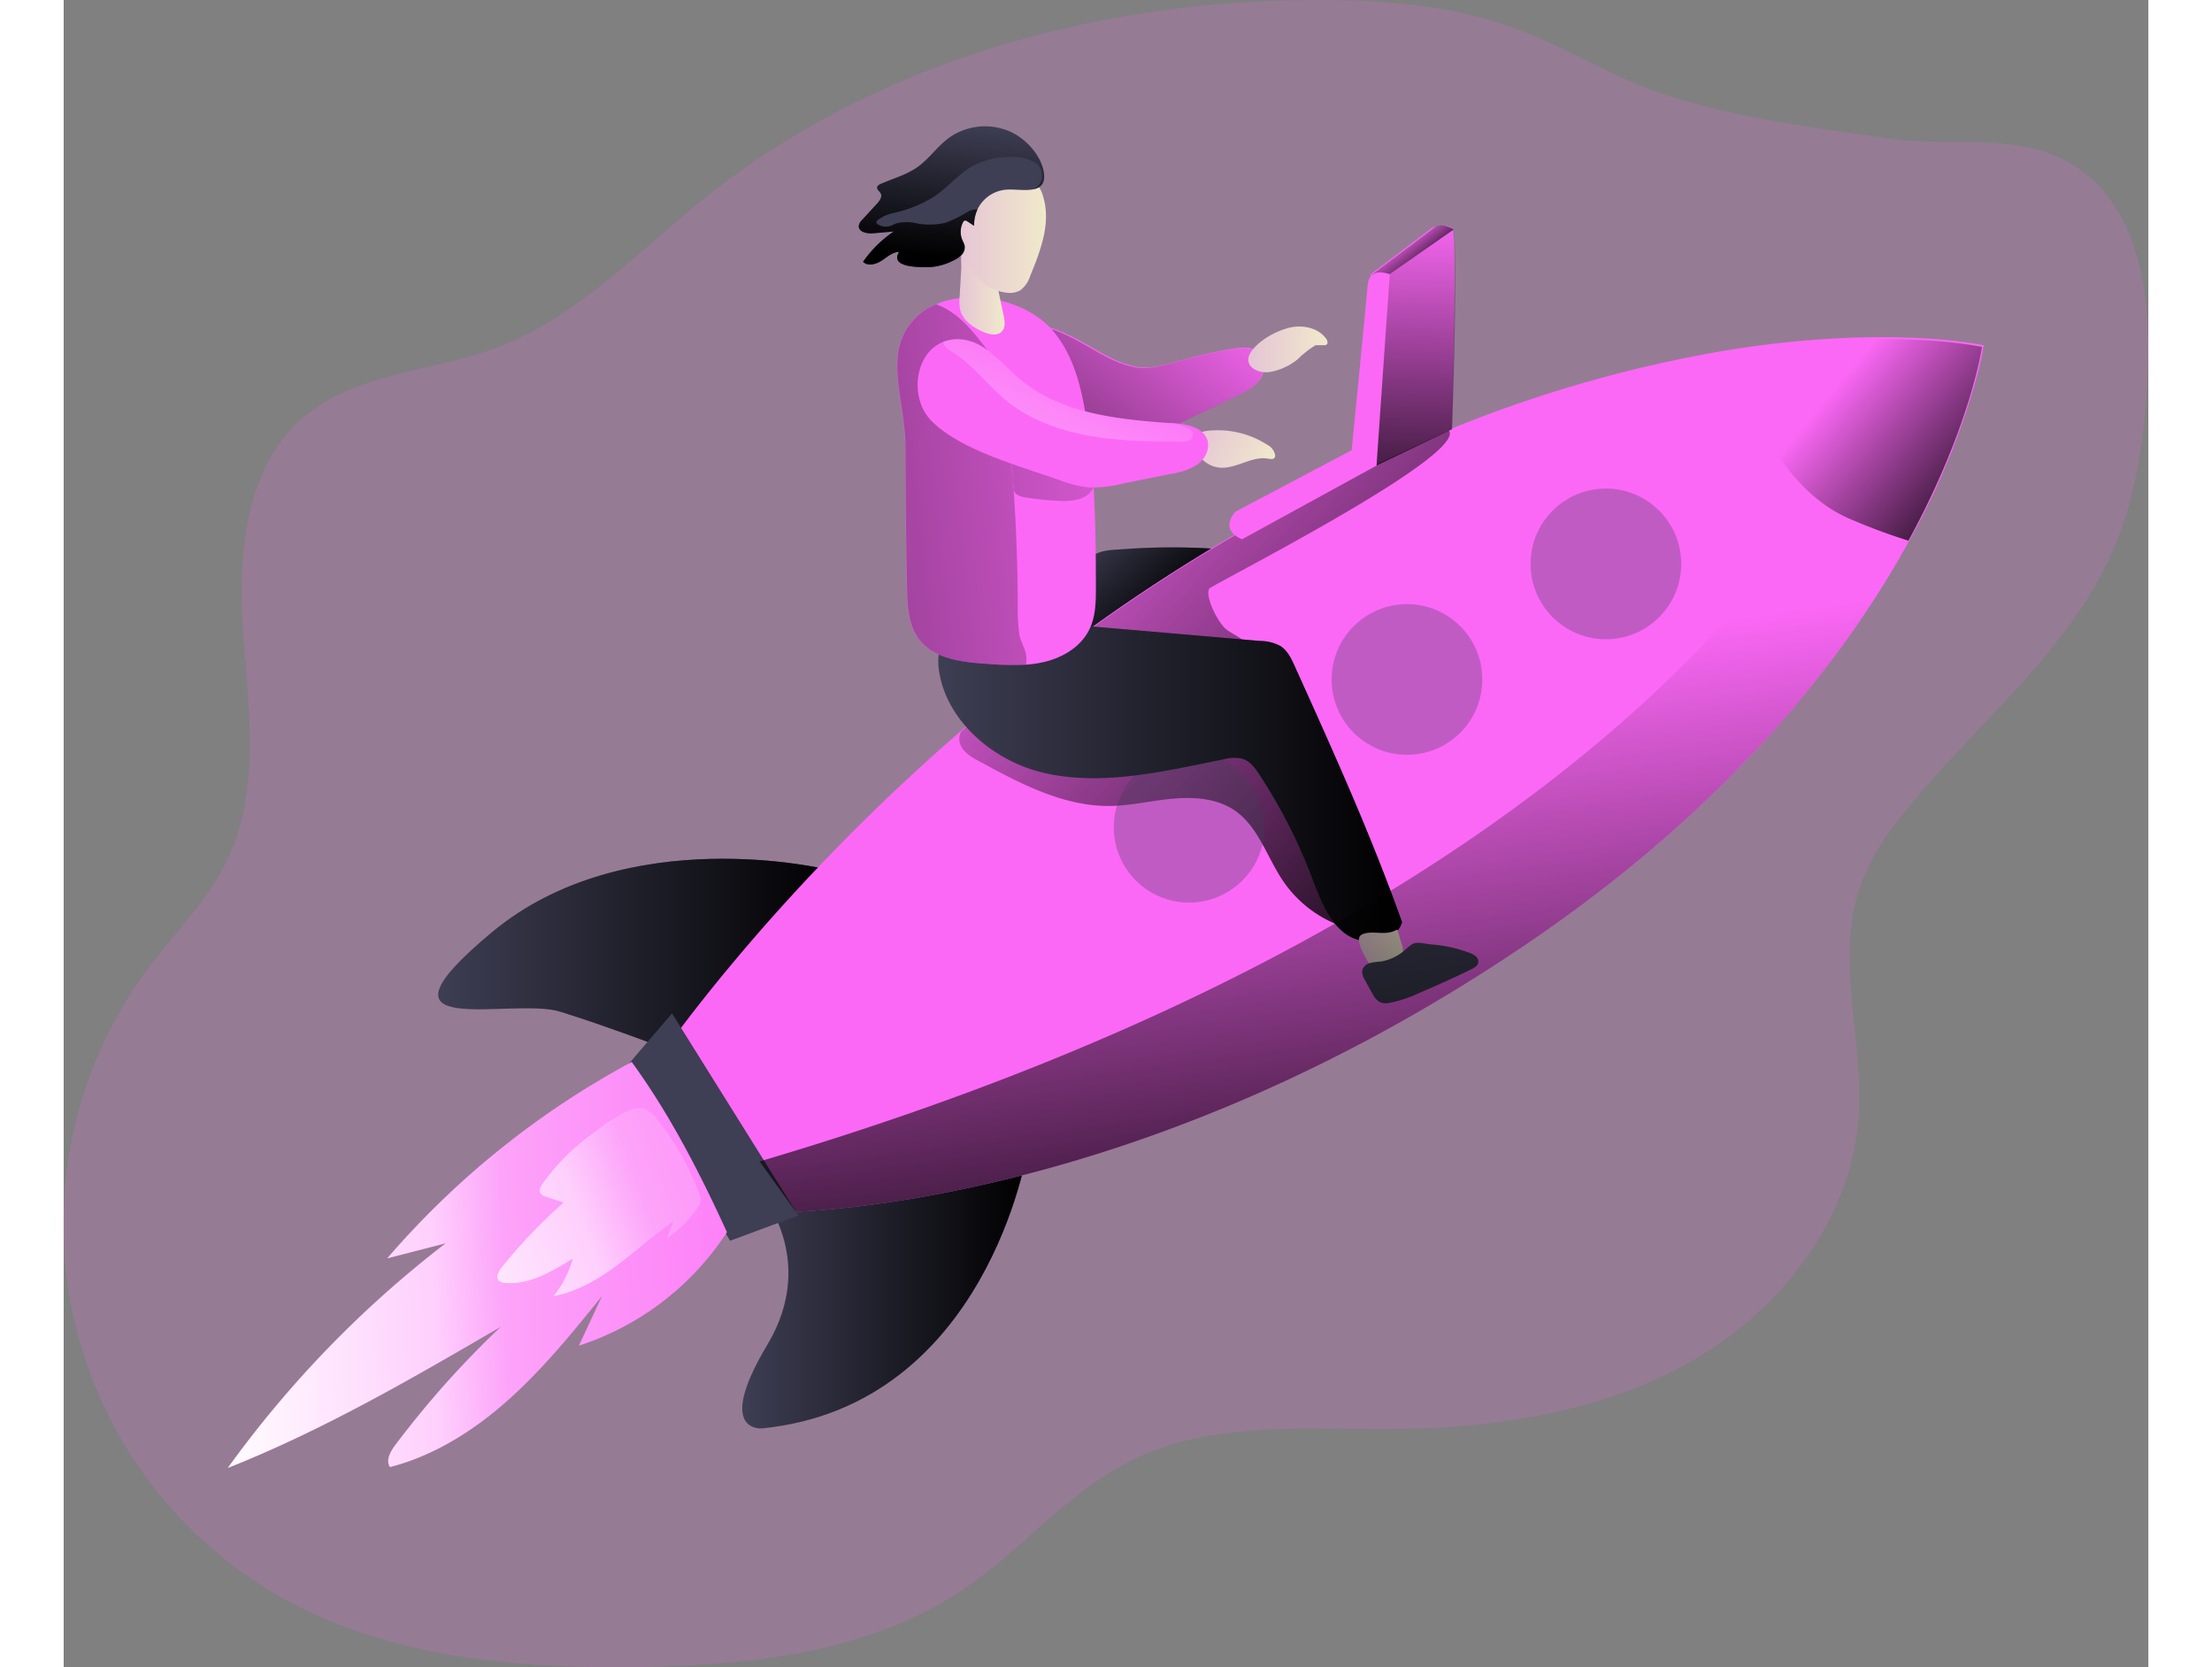 <svg id="Layer_1" data-name="Layer 1" xmlns="http://www.w3.org/2000/svg" xmlns:xlink="http://www.w3.org/1999/xlink" viewBox="0 0 459.3 367.32" width="406" height="306" class="illustration styles_illustrationTablet__1DWOa"><rect x="0" y="0" width="459.3" height="367.32" fill="#808080" stroke="none"/><defs><linearGradient id="linear-gradient" x1="101.98" y1="220.24" x2="190.22" y2="220.24" gradientUnits="userSpaceOnUse"><stop offset="0" stop-opacity="0"></stop><stop offset="0.99"></stop></linearGradient><linearGradient id="linear-gradient-2" x1="168.97" y1="290.76" x2="231.79" y2="290.76" xlink:href="#linear-gradient"></linearGradient><linearGradient id="linear-gradient-3" x1="271.85" y1="69.17" x2="204.88" y2="153.15" xlink:href="#linear-gradient"></linearGradient><linearGradient id="linear-gradient-4" x1="242.81" y1="129.08" x2="260.67" y2="147.9" xlink:href="#linear-gradient"></linearGradient><linearGradient id="linear-gradient-5" x1="229.57" y1="101.95" x2="344.78" y2="205.56" xlink:href="#linear-gradient"></linearGradient><linearGradient id="linear-gradient-6" x1="411.55" y1="92.31" x2="448.71" y2="123.2" xlink:href="#linear-gradient"></linearGradient><linearGradient id="linear-gradient-7" x1="212.14" y1="181.45" x2="314.31" y2="181.45" xlink:href="#linear-gradient"></linearGradient><linearGradient id="linear-gradient-8" x1="287.8" y1="108.96" x2="41.77" y2="135.69" xlink:href="#linear-gradient"></linearGradient><linearGradient id="linear-gradient-9" x1="216.81" y1="72.99" x2="226.77" y2="72.99" gradientUnits="userSpaceOnUse"><stop offset="0" stop-color="#e5c5d5"></stop><stop offset="0.42" stop-color="#ead4d1"></stop><stop offset="1" stop-color="#f0e9cb"></stop></linearGradient><linearGradient id="linear-gradient-10" x1="216.32" y1="60.95" x2="235.89" y2="60.95" xlink:href="#linear-gradient-9"></linearGradient><linearGradient id="linear-gradient-11" x1="216.67" y1="36.52" x2="213.89" y2="66.55" xlink:href="#linear-gradient"></linearGradient><linearGradient id="linear-gradient-12" x1="280.47" y1="86.4" x2="297.91" y2="86.4" xlink:href="#linear-gradient-9"></linearGradient><linearGradient id="linear-gradient-13" x1="-1514.82" y1="-432.12" x2="-1497.46" y2="-432.12" gradientTransform="translate(1399.54 1202.26) rotate(28.24)" xlink:href="#linear-gradient-9"></linearGradient><linearGradient id="linear-gradient-14" x1="317.13" y1="57.03" x2="315.68" y2="134.25" xlink:href="#linear-gradient"></linearGradient><linearGradient id="linear-gradient-15" x1="314.39" y1="62.4" x2="320.7" y2="69.61" xlink:href="#linear-gradient"></linearGradient><linearGradient id="linear-gradient-16" x1="304.83" y1="218.55" x2="314.56" y2="218.55" xlink:href="#linear-gradient-9"></linearGradient><linearGradient id="linear-gradient-17" x1="205.63" y1="284.99" x2="52.15" y2="290.3" gradientUnits="userSpaceOnUse"><stop offset="0.02" stop-color="#fff" stop-opacity="0"></stop><stop offset="0.58" stop-color="#fff" stop-opacity="0.39"></stop><stop offset="0.68" stop-color="#fff" stop-opacity="0.68"></stop><stop offset="1" stop-color="#fff"></stop></linearGradient><linearGradient id="linear-gradient-18" x1="224.82" y1="241.94" x2="89.68" y2="291.65" xlink:href="#linear-gradient-17"></linearGradient><linearGradient id="linear-gradient-19" x1="247.49" y1="79.03" x2="218.53" y2="148.16" xlink:href="#linear-gradient-17"></linearGradient><linearGradient id="linear-gradient-20" x1="304.84" y1="156.51" x2="325.11" y2="304.19" xlink:href="#linear-gradient"></linearGradient></defs><title>Fast Working</title><path d="M369.69,29.35c-10.32-3.75-19.73-9.67-30-13.51-13.94-5.2-29-6.44-43.92-6.42-48.11,0-97.19,13.41-134.79,43.42C146,64.77,132.54,79.46,114.61,86.11c-14.19,5.28-30.87,5.41-42.35,15.28-12.84,11-14.43,30.19-13.28,47.09s3.9,34.75-3.32,50.07c-4.24,9-11.51,16.11-17.47,24.07a94.39,94.39,0,0,0,30,139.16c23.61,13,51.6,15.36,78.57,14.91,24.62-.41,50.37-3.3,70.8-17.05,13.16-8.87,23.5-21.87,37.79-28.77,17.23-8.3,37.33-6.48,56.46-6.6,22.66-.16,45.88-3.52,65.65-14.6s35.6-30.91,37.4-53.49c1.37-17.33-5.28-35.4.53-51.77,2.21-6.23,6.1-11.72,10.27-16.84C441,168.66,461.31,153,471,130.6c5.25-12.12,7-25.47,7.62-38.66.76-16.61-1.48-35.75-15.11-45.29C451.15,38,435.93,42,422,40,404.88,37.51,386,35.25,369.69,29.35Z" transform="translate(-19.46 -9.42)" fill="#fc68f6" opacity="0.18" style="isolation: isolate;"></path><path d="M187.74,201s-44.24-10.85-73.88,13.77,4.18,14.2,15,17.54,27.13,9.6,27.13,9.6S201.1,220.6,187.74,201Z" transform="translate(-19.46 -9.42)" fill="#3e3e54"></path><path d="M187.74,201s-44.24-10.85-73.88,13.77,4.18,14.2,15,17.54,27.13,9.6,27.13,9.6S201.1,220.6,187.74,201Z" transform="translate(-19.46 -9.42)" fill="url(#linear-gradient)"></path><path d="M172.24,271.24s27.83-18.36,45.08-12.8l14.47,4.45s-8.9,56.22-58.44,61.23c0,0-10.57,1.11,1.12-18.37S172.24,271.24,172.24,271.24Z" transform="translate(-19.46 -9.42)" fill="#3e3e54"></path><path d="M172.24,271.24s27.83-18.36,45.08-12.8l14.47,4.45s-8.9,56.22-58.44,61.23c0,0-10.57,1.11,1.12-18.37S172.24,271.24,172.24,271.24Z" transform="translate(-19.46 -9.42)" fill="url(#linear-gradient-2)"></path><path d="M249.75,88.06a22.12,22.12,0,0,0,6.35,2.22c3.27.43,6.52-.61,9.69-1.5A113.58,113.58,0,0,1,277,86.25c2.08-.35,4.51-.54,6,1s1.19,4.2-.11,5.91-3.31,2.69-5.25,3.62l-11.38,5.43a35.83,35.83,0,0,1-6.08,2.46c-8.67,2.34-17.67-2-25.22-6.83-2.91-1.88-6.06-4.36-6.18-7.82a11.43,11.43,0,0,1,.84-4A9.09,9.09,0,0,1,232,81.85C235.44,78.88,246.28,86.43,249.75,88.06Z" transform="translate(-19.46 -9.42)" fill="#fc68f6"></path><path d="M249.51,88.18a22.12,22.12,0,0,0,6.35,2.22c3.27.43,6.52-.61,9.69-1.5a110.77,110.77,0,0,1,11.25-2.52c2.07-.36,4.51-.55,6,1s1.19,4.19-.11,5.9-3.31,2.69-5.25,3.62l-11.38,5.43a35.83,35.83,0,0,1-6.08,2.46c-8.67,2.34-17.67-2-25.22-6.83-2.91-1.87-6.06-4.36-6.18-7.82a11.11,11.11,0,0,1,.84-4A9.12,9.12,0,0,1,231.72,82C235.2,79,246,86.56,249.51,88.18Z" transform="translate(-19.46 -9.42)" fill="url(#linear-gradient-3)"></path><path d="M272.37,130.29c-3.23,5-7.38,9.41-11.5,13.74s-8.24,8.59-13.72,10.62c-2.7,1-5.9,1.34-8.36-.18-2.67-1.64-3.77-5.15-3.27-8.25a16.61,16.61,0,0,1,4.43-8.17,44.44,44.44,0,0,1,5.66-5.81c2.26-1.72,4.66-1.63,7.61-1.84A144,144,0,0,1,272.37,130.29Z" transform="translate(-19.46 -9.42)" fill="#3e3e54"></path><path d="M272.37,130.29c-3.23,5-7.38,9.41-11.5,13.74s-8.24,8.59-13.72,10.62c-2.7,1-5.9,1.34-8.36-.18-2.67-1.64-3.77-5.15-3.27-8.25a16.61,16.61,0,0,1,4.43-8.17,44.44,44.44,0,0,1,5.66-5.81c2.26-1.72,4.66-1.63,7.61-1.84A144,144,0,0,1,272.37,130.29Z" transform="translate(-19.46 -9.42)" fill="url(#linear-gradient-4)"></path><path d="M442.48,85.5a68.2,68.2,0,0,1-1.58,7.17,163.82,163.82,0,0,1-14.62,35.51c-13.92,25.53-39.42,59-85.66,90-72.6,48.86-136.32,57-159.83,58.23-6.22.35-9.63.22-9.63.22l-21.29-33s24-35.73,67.32-73.2h0a394.33,394.33,0,0,1,64.71-45.76,368,368,0,0,1,42.76-20.58,287.73,287.73,0,0,1,62.66-17.73C422.13,80.94,442.48,85.5,442.48,85.5Z" transform="translate(-19.46 -9.42)" fill="#fc68f6"></path><path d="M271.85,139.12c-1,1.85,2.11,7.75,3.81,9s3.78,2,5,3.74a2.63,2.63,0,0,1,.53,2.19c-.32,1.12-1.6,1.62-2.71,2l-29.84,9.18a4.8,4.8,0,0,0-2.22,1.13c-1.2,1.28-.6,3.52.77,4.59a8,8,0,0,0,5,1.24c9.65,0,20.25-4,28.33,1.24a24.26,24.26,0,0,1,5.89,6,83,83,0,0,1,12.9,25.07c.87,2.78,1.59,5.81.59,8.55a26.28,26.28,0,0,1-11.68-9.39c-3.62-5.28-5.48-12.06-10.75-15.68-3.85-2.65-8.83-3-13.49-2.61s-9.25,1.56-13.92,1.62c-10.4.13-20-5-29.16-10-1.91-1-4.08-2.49-4.12-4.67a3.62,3.62,0,0,1,.42-1.72h0a394.33,394.33,0,0,1,64.71-45.76,368,368,0,0,1,42.76-20.58C328.63,109.89,272.28,138.35,271.85,139.12Z" transform="translate(-19.46 -9.42)" fill="url(#linear-gradient-5)"></path><path d="M442.11,85.86s-2.47,17.5-16.2,42.68a131.42,131.42,0,0,1-13-4.84c-17.42-7.46-24.6-31.85-25.92-36.91C421.76,81.31,442.11,85.86,442.11,85.86Z" transform="translate(-19.46 -9.42)" fill="url(#linear-gradient-6)"></path><circle cx="339.79" cy="124.24" r="16.6" fill="#3e3e54" opacity="0.31"></circle><circle cx="295.96" cy="149.7" r="16.6" fill="#3e3e54" opacity="0.31"></circle><circle cx="247.96" cy="182.26" r="16.6" fill="#3e3e54" opacity="0.31"></circle><polygon points="134.03 223.27 161.86 267.79 146.83 273.36 124.01 234.96 134.03 223.27" fill="#3e3e54"></polygon><path d="M235,179.59c13.15,3.18,26.87-.25,40.14-2.9a8,8,0,0,1,4.18-.06c1.57.55,2.62,2,3.54,3.39a115.68,115.68,0,0,1,11.39,22.19c1.8,4.69,3.49,9.79,7.49,12.83s11.14,2.36,12.59-2.45c-6.83-19.21-15.24-37.81-23.64-56.39-.76-1.68-1.6-3.46-3.16-4.45a9.6,9.6,0,0,0-4.43-1.11l-47.36-4.09c-10.64-.92-26.64-2.33-23.07,12.47C215.13,169.34,225,177.17,235,179.59Z" transform="translate(-19.46 -9.42)" fill="#3e3e54"></path><path d="M235,179.59c13.15,3.18,26.87-.25,40.14-2.9a8,8,0,0,1,4.18-.06c1.57.55,2.62,2,3.54,3.39a115.68,115.68,0,0,1,11.39,22.19c1.8,4.69,3.49,9.79,7.49,12.83s11.14,2.36,12.59-2.45c-6.83-19.21-15.24-37.81-23.64-56.39-.76-1.68-1.6-3.46-3.16-4.45a9.6,9.6,0,0,0-4.43-1.11l-47.36-4.09c-10.64-.92-26.64-2.33-23.07,12.47C215.13,169.34,225,177.17,235,179.59Z" transform="translate(-19.46 -9.42)" fill="url(#linear-gradient-7)"></path><path d="M246.88,138.65c0,3.23,0,6.57-1.45,9.47-1.85,3.8-5.84,6.19-10,7.16a27.12,27.12,0,0,1-4,.59,65.18,65.18,0,0,1-8.61-.19c-5.49-.36-11.72-1.11-15-5.53-2.3-3.11-2.5-7.25-2.59-11.12-.24-10.58-.29-21.16-.37-31.74,0-6.05-2.45-14.21-1.59-20a13.36,13.36,0,0,1,8.37-10.82c8.11-3.47,19.89-.92,25.64,5.69,4.61,5.28,6.39,12.43,7.47,19.36C246.72,113.75,246.87,126.23,246.88,138.65Z" transform="translate(-19.46 -9.42)" fill="#fc68f6"></path><path d="M228.84,118.49q.78,12,.84,24a42.8,42.8,0,0,0,.32,6.6c.27,1.67,1.34,3.21,1.53,4.79a6.57,6.57,0,0,1-.06,2,65.18,65.18,0,0,1-8.61-.19c-5.49-.36-11.72-1.11-15-5.53-2.3-3.11-2.5-7.25-2.59-11.12-.24-10.58-.29-21.16-.37-31.74,0-6.05-2.45-14.21-1.59-20a13.36,13.36,0,0,1,8.37-10.82,11.33,11.33,0,0,1,1.86.8c3.51,1.86,6.16,5,8.58,8.16a25.78,25.78,0,0,1,3.2,5.11A26.61,26.61,0,0,1,227,98c.62,5.25,1.12,10.52,1.53,15.8.22,2.82-.53,4.6,2.51,5.14a58.58,58.58,0,0,0,7.82.83c2.67.12,5.83-.19,7.24-2.46a5.18,5.18,0,0,0-.45-5.59,9.91,9.91,0,0,0-4.83-3.3c-1.86-.68-3.82-1.06-5.7-1.69a14,14,0,0,1-5.17-2.89,8,8,0,0,1-2.66-5.19" transform="translate(-19.46 -9.42)" fill="url(#linear-gradient-8)"></path><path d="M216.86,74.79a9.56,9.56,0,0,0,.12,2.88c.59,2.35,2.83,3.89,5.05,4.86,1.37.6,3.2,1,4.19-.15.77-.89.58-2.23.34-3.39l-1.32-6.31a21.09,21.09,0,0,0-1.15-4.13c-.58-1.35-4.41-6.85-6.35-5.45-.81.58-.47,4.54-.52,5.53Z" transform="translate(-19.46 -9.42)" fill="url(#linear-gradient-9)"></path><path d="M217.06,63.28a16,16,0,0,0,3.46,7.07,10.41,10.41,0,0,0,6.89,3.58,4.73,4.73,0,0,0,2.82-.55,6.46,6.46,0,0,0,2.21-3.25c2.27-5.51,4.57-11.57,2.85-17.29a7,7,0,0,0-3.1-4.29,7.71,7.71,0,0,0-5.26-.29c-3,.68-7.5,2.24-9.44,4.8S216.4,60.47,217.06,63.28Z" transform="translate(-19.46 -9.42)" fill="url(#linear-gradient-10)"></path><path d="M228.07,38.45a13.69,13.69,0,0,0-13.65,1.41c-2.52,1.89-4.32,4.61-6.89,6.42-2.42,1.71-5.35,2.49-8.06,3.69-.33.14-.7.35-.76.7-.1.54.53.89.78,1.38.38.75-.23,1.61-.8,2.24l-3.26,3.56a2.36,2.36,0,0,0-.77,1.34c-.11,1.37,1.83,1.76,3.2,1.64l4.52-.4a25.68,25.68,0,0,0-6.78,6.69c1,1.06,2.85.56,4.08-.25s2.4-2,3.86-1.92c-2.19,3.53,4.67,3.39,6.72,3.34a12.81,12.81,0,0,0,5-1.36,5.93,5.93,0,0,0,2-1.29,2.44,2.44,0,0,0,.7-2.19,6.28,6.28,0,0,0-.43-1,4.68,4.68,0,0,1,.06-4c.1-.19.23-.4.45-.43a.72.72,0,0,1,.49.17l1.51,1a7.7,7.7,0,0,1,7.32-8c3.12-.17,8.83,1.37,8.08-3.72C234.84,43.65,231.48,40,228.07,38.45Z" transform="translate(-19.46 -9.42)" fill="#3e3e54"></path><path d="M233.07,51.14A3.36,3.36,0,0,0,233,45a8.67,8.67,0,0,0-4.7-1,18,18,0,0,0-7.94,1.65c-3.4,1.7-5.86,4.83-9,7a28.33,28.33,0,0,1-8.65,3.61,9.23,9.23,0,0,0-3.9,1.64c-.18.17-.36.4-.28.63a.74.74,0,0,0,.24.26,3.22,3.22,0,0,0,2.66.45c.52-.14,1-.42,1.48-.6a9.55,9.55,0,0,1,4.57,0,14.78,14.78,0,0,0,6.35-.17,28.06,28.06,0,0,0,5-2.5,4.19,4.19,0,0,1,2-.42,8.09,8.09,0,0,0-.77,3.59l-1.51-1A.72.72,0,0,0,218,58c-.21,0-.35.24-.45.43a4.72,4.72,0,0,0-.06,4,5.44,5.44,0,0,1,.42,1,2.38,2.38,0,0,1-.68,2.19,6.49,6.49,0,0,1-2,1.3,13,13,0,0,1-5,1.35c-2,0-8.89.19-6.71-3.34-1.46,0-2.7,1.17-3.86,1.92s-3,1.3-4.08.25a25.53,25.53,0,0,1,6.78-6.69l-4.52.4c-1.38.12-3.31-.27-3.2-1.64a2.4,2.4,0,0,1,.76-1.34l3.27-3.56c.57-.63,1.18-1.49.8-2.24-.25-.49-.88-.85-.78-1.38.06-.36.43-.56.76-.71,2.7-1.19,5.64-2,8.06-3.67,2.58-1.81,4.38-4.55,6.89-6.42a13.65,13.65,0,0,1,13.65-1.42c3.4,1.59,6.77,5.2,7.33,9C235.75,49.9,234.66,50.82,233.07,51.14Z" transform="translate(-19.46 -9.42)" fill="url(#linear-gradient-11)"></path><path d="M289.59,81.6c2.83-.65,6.13,0,7.92,2.3a1.63,1.63,0,0,1,.4.92.58.58,0,0,1-.53.65h-2.09a21.7,21.7,0,0,0-3.92,3.08,13.5,13.5,0,0,1-5.95,2.79c-2.9.57-6.5-1.4-4.25-4.55C282.93,84.32,286.69,82.27,289.59,81.6Z" transform="translate(-19.46 -9.42)" fill="url(#linear-gradient-12)"></path><path d="M284.57,107.37a3.3,3.3,0,0,1,1.81,2.35.92.92,0,0,1-.09.49c-.27.46-.94.35-1.47.26-3.45-.62-6.73,2.07-10.24,2a6.2,6.2,0,0,1-4.26-1.85c-1-1.07-2-3.09-1.44-4.59.59-1.72,2.59-1.75,4.15-1.8A20.06,20.06,0,0,1,284.57,107.37Z" transform="translate(-19.46 -9.42)" fill="url(#linear-gradient-13)"></path><path d="M307.4,69.88,321,59.59s3.34-1.12,4.46.28-.14,44.06-.14,44.06l-16.84,7.93Z" transform="translate(-19.46 -9.42)" fill="#fc68f6"></path><path d="M307.6,70l13.63-10.29s3.34-1.12,4.46.28-.34,44-.34,44l-16.64,8Z" transform="translate(-19.46 -9.42)" fill="url(#linear-gradient-14)"></path><path d="M311.63,69.8,325.69,60s-2.51-1.81-4.46-.28S307.6,70,307.6,70Z" transform="translate(-19.46 -9.42)" fill="url(#linear-gradient-15)"></path><path d="M306.88,221.46a2.34,2.34,0,0,0,.47.73,2.09,2.09,0,0,0,.87.43,5.85,5.85,0,0,0,4.86-.8,3.41,3.41,0,0,0,1.31-1.55,4.89,4.89,0,0,0-.19-3l-.83-2.88a.22.22,0,0,0-.05-.11c-.07,0-.16,0-.23,0-2.41,1.44-5.25,0-7.55,1C303.6,216.22,306.17,220,306.88,221.46Z" transform="translate(-19.46 -9.42)" fill="url(#linear-gradient-16)"></path><path d="M309.68,221.26a16.24,16.24,0,0,0-2.41.33,2.38,2.38,0,0,0-1.7,1.58,3.26,3.26,0,0,0,.57,2.15c.58,1.07,1.16,2.14,1.78,3.19a4,4,0,0,0,1.53,1.7,3.55,3.55,0,0,0,2.12.16,25.94,25.94,0,0,0,6.15-2q6-2.53,11.91-5.41c.65-.32,1.37-.73,1.5-1.44a1.55,1.55,0,0,0-.49-1.35,4,4,0,0,0-1.28-.76,30.21,30.21,0,0,0-8.76-1.93c-1.06-.11-2.84-.61-3.83-.13s-1.94,1.66-3,2.3A10.47,10.47,0,0,1,309.68,221.26Z" transform="translate(-19.46 -9.42)" fill="#3e3e54"></path><path d="M269.19,111.81a14.75,14.75,0,0,1-5.7,2L252.64,116a26.78,26.78,0,0,1-7.29.8,25.06,25.06,0,0,1-6.5-1.61c-8.42-3-21.77-6.53-28.23-13.07-4.89-5-3.69-14.9,2.63-17.38a8.66,8.66,0,0,1,3.78-.56c5.36.34,9,5.27,13.12,8.74,8.84,7.54,21.18,8.85,32.8,9.71l.24,0,.78,0c3,.22,6.7,1,7.52,3.87C272,108.53,270.86,110.64,269.19,111.81Z" transform="translate(-19.46 -9.42)" fill="#fc68f6"></path><path d="M279.07,128.24,308.71,112l2.92-42.16s-4.5-1.86-4.87,2.41-3.52,36.36-3.52,36.36l-25.6,13.54S273.83,126,279.07,128.24Z" transform="translate(-19.46 -9.42)" fill="#fc68f6"></path><path d="M165.59,280.89a61.48,61.48,0,0,1-32.61,25l5.1-10.94c-6.4,7.92-12.85,15.88-20.43,22.69s-16.43,12.46-26.29,15c-1-1.45.07-3.39,1.13-4.8a208.31,208.31,0,0,1,23.29-26.11c-19.53,11.37-39.14,22.78-60.15,31.1a237.54,237.54,0,0,1,48-49.49l-12.88,3.32a189.35,189.35,0,0,1,53.86-43.26C153,254.89,159.69,268,165.59,280.89Z" transform="translate(-19.46 -9.42)" fill="#fc68f6"></path><path d="M165.59,280.89a61.48,61.48,0,0,1-32.61,25l5.1-10.94c-6.4,7.92-12.85,15.88-20.43,22.69s-16.43,12.46-26.29,15c-1-1.45.07-3.39,1.13-4.8a208.31,208.31,0,0,1,23.29-26.11c-19.53,11.37-39.14,22.78-60.15,31.1a237.54,237.54,0,0,1,48-49.49l-12.88,3.32a189.35,189.35,0,0,1,53.86-43.26C153,254.89,159.69,268,165.59,280.89Z" transform="translate(-19.46 -9.42)" fill="url(#linear-gradient-17)"></path><path d="M125,270.13c-.47.65-.94,1.52-.53,2.21a2.18,2.18,0,0,0,1.25.77l3.85,1.27a114,114,0,0,0-13.66,14.3c-.69.86-1.36,2.17-.57,2.94a2.07,2.07,0,0,0,1.33.47c5.35.48,10.34-2.48,14.9-5.32a22.9,22.9,0,0,1-4.22,8.26c5.16-1,9.83-3.67,14-6.78s8.1-6.67,12.4-9.68l-1.42,3.7a24.25,24.25,0,0,0,6.68-6.56,3,3,0,0,0,.41-3.5,57.52,57.52,0,0,0-9.09-16.07,8.34,8.34,0,0,0-2.5-2.31c-3.14-1.65-9.69,3.72-12.21,5.57A48.27,48.27,0,0,0,125,270.13Z" transform="translate(-19.46 -9.42)" fill="#fc68f6"></path><path d="M125,270.13c-.47.65-.94,1.52-.53,2.21a2.18,2.18,0,0,0,1.25.77l3.85,1.27a114,114,0,0,0-13.66,14.3c-.69.86-1.36,2.17-.57,2.94a2.07,2.07,0,0,0,1.33.47c5.35.48,10.34-2.48,14.9-5.32a22.9,22.9,0,0,1-4.22,8.26c5.16-1,9.83-3.67,14-6.78s8.1-6.67,12.4-9.68l-1.42,3.7a24.25,24.25,0,0,0,6.68-6.56,3,3,0,0,0,.41-3.5,57.52,57.52,0,0,0-9.09-16.07,8.34,8.34,0,0,0-2.5-2.31c-3.14-1.65-9.69,3.72-12.21,5.57A48.27,48.27,0,0,0,125,270.13Z" transform="translate(-19.46 -9.42)" fill="url(#linear-gradient-18)"></path><path d="M267.4,106.45a4.17,4.17,0,0,1-1.89.27c-6.68,0-13.41-.1-20-1.27s-13.09-3.51-18.29-7.7c-3.67-3-6.57-6.71-10.25-9.63-1-.83-3.6-1.87-3.73-3.38a8.66,8.66,0,0,1,3.78-.56c5.36.34,9,5.27,13.12,8.74,8.84,7.54,21.18,8.85,32.8,9.71l.24,0a10.44,10.44,0,0,1,4.19,1.27,1.75,1.75,0,0,1,.87.95A1.43,1.43,0,0,1,267.4,106.45Z" transform="translate(-19.46 -9.42)" fill="url(#linear-gradient-19)"></path><path d="M442.12,85.85l-1.23,6.82a162.62,162.62,0,0,1-14.61,35.51c-13.93,25.53-39.42,58.95-85.65,90-72.61,48.86-136.33,57-159.84,58.24l-8-11.11c183.88-54.29,227.32-141.17,232.38-141.89s20.28-37.64,20.28-37.64Z" transform="translate(-19.46 -9.42)" fill="url(#linear-gradient-20)"></path><path d="M234.82,49.13a3.7,3.7,0,0,1-1.75,2,11.16,11.16,0,0,1-2,1l-7.85,3.16a6.69,6.69,0,0,1-2.48.34,4.19,4.19,0,0,0-2,.42,28.06,28.06,0,0,1-5,2.5,14.78,14.78,0,0,1-6.35.17,9.55,9.55,0,0,0-4.57,0c-.5.18-1,.46-1.48.6a3.22,3.22,0,0,1-2.66-.45.74.74,0,0,1-.24-.26c-.08-.23.1-.46.28-.63a9.23,9.23,0,0,1,3.9-1.64,28.33,28.33,0,0,0,8.65-3.61c3.16-2.13,5.62-5.26,9-7a18,18,0,0,1,7.94-1.65,8.67,8.67,0,0,1,4.7,1A3.71,3.71,0,0,1,234.82,49.13Z" transform="translate(-19.46 -9.42)" fill="none"></path></svg>